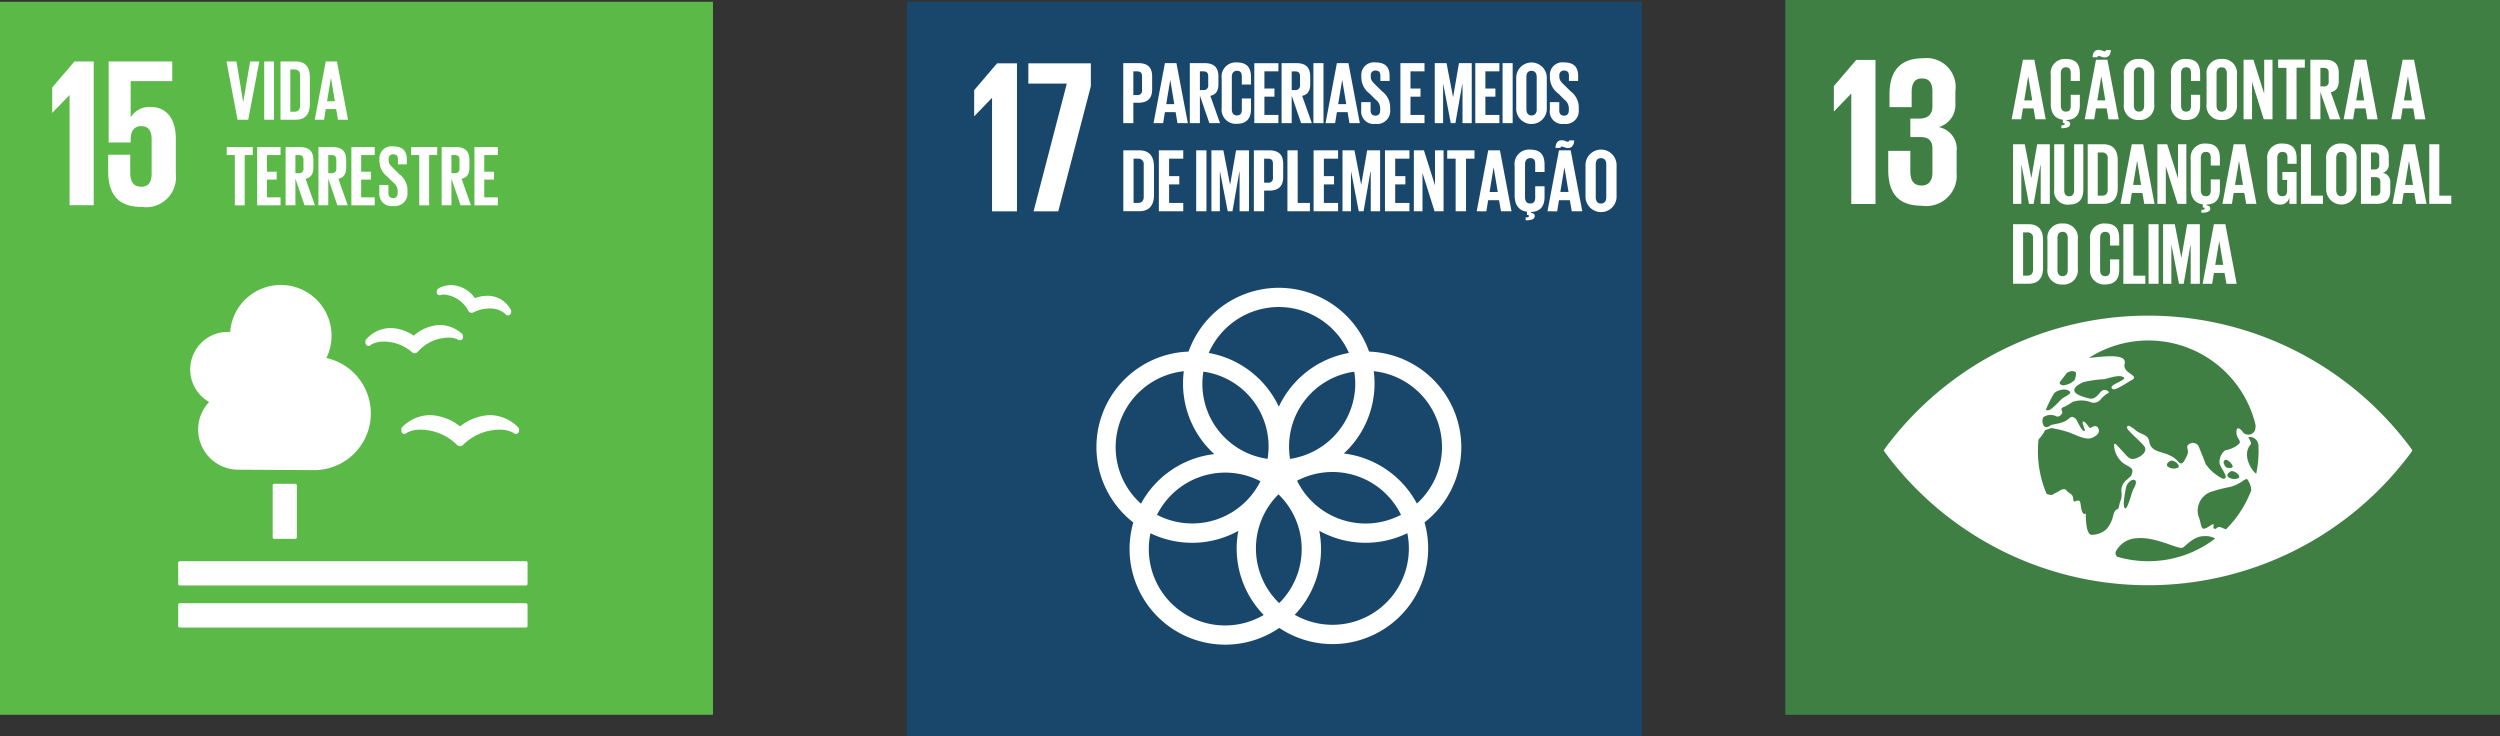 <svg id="Grupo_579" data-name="Grupo 579" xmlns="http://www.w3.org/2000/svg" xmlns:xlink="http://www.w3.org/1999/xlink" width="168.681" height="49.665" viewBox="0 0 168.681 49.665">
  <rect x="0" y="0" width="168.681" height="49.665" fill="#333333" stroke="none"/>
  <defs>
    <clipPath id="clip-path">
      <path id="Caminho_476" data-name="Caminho 476" d="M0,15.02H168.681V-34.645H0Z" transform="translate(0 34.645)" fill="none"/>
    </clipPath>
  </defs>
  <path id="Caminho_472" data-name="Caminho 472" d="M0,13.546H48.106V-34.561H0Z" transform="translate(0 34.681)" fill="#5bba47"/>
  <g id="Grupo_582" data-name="Grupo 582" transform="translate(0 0)" clip-path="url(#clip-path)">
    <g id="Grupo_579-2" data-name="Grupo 579" transform="translate(3.523 4.145)">
      <path id="Caminho_473" data-name="Caminho 473" d="M0,.532v1.7H.014L1.158,1.047h.014V8.473H2.8v-9.7H1.5ZM6.68,1.848a1.473,1.473,0,0,0-1.373.672H5.293V.1H8.1V-1.227H3.806V4.238H5.293V4.023c0-.572.258-.887.715-.887.5,0,.7.344.7.873V6.355c0,.515-.185.872-.687.872-.558,0-.757-.371-.757-.943V5.068H3.776v1.1c0,1.474.588,2.418,2.246,2.418A2.018,2.018,0,0,0,8.34,6.37V3.994c0-1.531-.787-2.146-1.66-2.146M16.4,27.272a.106.106,0,0,1,.106.106v3.5a.106.106,0,0,1-.106.106H14.981a.106.106,0,0,1-.106-.106h0v-3.5a.106.106,0,0,1,.106-.106Zm15.567,5.22H8.606a.11.11,0,0,0-.108.11V34.03a.107.107,0,0,0,.108.1h23.36a.106.106,0,0,0,.106-.1V32.6a.11.11,0,0,0-.106-.11m0,2.838H8.606a.107.107,0,0,0-.108.1v1.432a.108.108,0,0,0,.108.106h23.36a.108.108,0,0,0,.106-.106V35.435a.106.106,0,0,0-.106-.1M27.52,23.395a3.46,3.46,0,0,0-2.02-.761,2.7,2.7,0,0,0-1.877.8.2.2,0,0,0-.063.146V23.7a.2.2,0,0,0,.067.159.184.184,0,0,0,.163.039.156.156,0,0,0,.044-.011.313.313,0,0,0,.118-.073,1.873,1.873,0,0,1,.935-.195,3.53,3.53,0,0,1,2.407,1.008l.022.02a.288.288,0,0,0,.2.085.269.269,0,0,0,.2-.083l.019-.019a3.543,3.543,0,0,1,2.411-1.011,1.878,1.878,0,0,1,.938.195.358.358,0,0,0,.129.079.292.292,0,0,0,.138,0,.2.2,0,0,0,.146-.192V23.6a.205.205,0,0,0-.062-.145,2.713,2.713,0,0,0-1.9-.819,3.425,3.425,0,0,0-2.017.763m-1.449-9.309a.186.186,0,0,0-.1.122l-.024.079a.2.2,0,0,0,.032.175.193.193,0,0,0,.145.079.066.066,0,0,0,.029,0,.249.249,0,0,0,.112-.029A.6.6,0,0,1,26.4,14.5a2.029,2.029,0,0,1,1.67,1.089l.007.016a.243.243,0,0,0,.151.119.289.289,0,0,0,.073.011.25.25,0,0,0,.118-.029l.016-.007a2.327,2.327,0,0,1,1.042-.258,1.582,1.582,0,0,1,1.065.341.282.282,0,0,0,.079.086.414.414,0,0,0,.076.037.133.133,0,0,0,.034,0,.1.1,0,0,0,.02,0,.2.2,0,0,0,.192-.142l.02-.069a.191.191,0,0,0,.007-.057.2.2,0,0,0-.026-.1,1.756,1.756,0,0,0-1.586-.952,2.465,2.465,0,0,0-.84.158,2.044,2.044,0,0,0-1.575-.883,1.94,1.94,0,0,0-.876.222m-4.936,3.592.006.106a.2.2,0,0,0,.095.158.194.194,0,0,0,.156.023l.034-.01a.26.26,0,0,0,.1-.075,1.714,1.714,0,0,1,.892-.2,2.883,2.883,0,0,1,1.846.7l.017.017a.278.278,0,0,0,.179.067h.017a.271.271,0,0,0,.183-.089l.016-.017a2.809,2.809,0,0,1,2.049-.946,1.405,1.405,0,0,1,.609.11.3.3,0,0,0,.12.065.289.289,0,0,0,.086,0,.186.186,0,0,0,.049-.011.2.2,0,0,0,.133-.2l-.006-.092a.2.2,0,0,0-.07-.139,2.3,2.3,0,0,0-1.494-.588,2.78,2.78,0,0,0-1.749.724,2.916,2.916,0,0,0-1.558-.518,2.226,2.226,0,0,0-1.657.766.205.205,0,0,0-.054.149M9.312,19.554a2.534,2.534,0,0,1,2.533-2.533c.054,0,.109,0,.162.009A3.425,3.425,0,1,1,18.5,18.783a3.828,3.828,0,0,1-.83,7.565l-5.111-.03a2.708,2.708,0,0,1-1.973-4.567,2.531,2.531,0,0,1-1.276-2.2" transform="translate(0 1.228)" fill="#fff"/>
    </g>
    <g id="Grupo_580" data-name="Grupo 580" transform="translate(15.282 4.147)">
      <path id="Caminho_474" data-name="Caminho 474" d="M.67,0-.078,3.932H-.8L-1.545,0h.672L-.42,2.742h.006L.049,0ZM1,0h.661V3.932H1ZM4.08,1.055V2.876c0,.6-.249,1.057-.958,1.057H2.1V0H3.123c.708,0,.958.446.958,1.055M3.042,3.392c.272,0,.376-.162.376-.4V.933c0-.232-.1-.394-.376-.394h-.28V3.392Zm1.368.54L5.153,0h.754l.748,3.932h-.68l-.12-.72h-.7l-.116.72Zm.83-1.247h.528L5.507,1.108H5.5Z" transform="translate(1.545)" fill="#fff"/>
    </g>
    <g id="Grupo_581" data-name="Grupo 581" transform="translate(15.299 9.877)">
      <path id="Caminho_475" data-name="Caminho 475" d="M0,.014H1.758V.553H1.211V3.946H.545V.553H0Zm2.053,0H3.63V.553H2.714V1.678h.655v.533H2.714V3.406H3.63v.54H2.053Zm2.58,2.129v1.8H3.972V.014h.963c.667,0,.91.331.91.882v.5c0,.423-.152.672-.528.76l.631,1.786h-.7Zm0-1.59V1.777h.221a.286.286,0,0,0,.324-.325V.873c0-.215-.1-.32-.324-.32Zm2.216,1.59v1.8H6.187V.014h.963c.667,0,.91.331.91.882v.5c0,.423-.151.672-.528.76l.632,1.786h-.7Zm0-1.59V1.777h.219a.287.287,0,0,0,.325-.325V.873c0-.215-.1-.32-.325-.32ZM8.409.014H9.986V.553H9.07V1.678h.655v.533H9.07V3.406h.916v.54H8.409ZM10.294,3.1V2.571h.614V3.11c0,.221.1.348.325.348.208,0,.3-.139.3-.348V2.96a.706.706,0,0,0-.3-.556l-.388-.388A1.326,1.326,0,0,1,10.3.964V.831a.82.82,0,0,1,.928-.863c.661,0,.922.324.922.893v.318h-.6V.837c0-.225-.1-.335-.313-.335a.29.29,0,0,0-.314.324V.907c0,.221.122.348.314.533l.423.417a1.321,1.321,0,0,1,.533,1.021V3.07a.851.851,0,0,1-.962.922.819.819,0,0,1-.933-.893M12.445.014H14.2V.553h-.545V3.946h-.667V.553h-.546ZM15.16,2.143v1.8H14.5V.014h.963c.667,0,.91.331.91.882v.5c0,.423-.151.672-.528.76l.632,1.786h-.7Zm0-1.59V1.777h.219a.287.287,0,0,0,.325-.325V.873c0-.215-.1-.32-.325-.32ZM16.714.014h1.577V.553h-.916V1.678h.655v.533h-.655V3.406h.916v.54H16.714Z" transform="translate(0 0.032)" fill="#fff"/>
    </g>
  </g>
  <path id="Caminho_477" data-name="Caminho 477" d="M42.69,14.984H92.281V-34.562H42.69Z" transform="translate(18.508 34.681)" fill="#19476b"/>
  <g id="Grupo_586" data-name="Grupo 586" transform="translate(0 0)" clip-path="url(#clip-path)">
    <g id="Grupo_583" data-name="Grupo 583" transform="translate(65.728 4.271)">
      <path id="Caminho_478" data-name="Caminho 478" d="M.874,0V9.989H-.808V2.342H-.822L-2,3.565h-.014V1.812L-.468,0Zm.767,0H5.858V1.547l-2.2,8.442H1.994L4.236,1.37H1.641ZM30.854,25.9a6.463,6.463,0,0,0-6.223-6.448,6.46,6.46,0,0,0-12.179,0A6.447,6.447,0,0,0,8.723,30.983a6.455,6.455,0,0,0,9.85,7.113,6.453,6.453,0,0,0,9.8-7.12A6.443,6.443,0,0,0,30.854,25.9M23.7,21.6a5.158,5.158,0,0,1-4.4,5.091,5.1,5.1,0,0,1,4.331-5.883,5.143,5.143,0,0,1,.067.793M18.565,36.424a5.134,5.134,0,0,1-.047-7.341,5.137,5.137,0,0,1,.047,7.341M13.451,20.805a5.1,5.1,0,0,1,4.331,5.883,5.105,5.105,0,0,1-4.331-5.883M17.3,28.2a5.14,5.14,0,0,1-6.977,2.266A5.14,5.14,0,0,1,17.3,28.2m2.473-.036a5.144,5.144,0,0,1,7.011,2.3,5.144,5.144,0,0,1-7.011-2.3M18.541,16.444a5.166,5.166,0,0,1,4.729,3.1,6.483,6.483,0,0,0-4.729,3.627,6.474,6.474,0,0,0-4.728-3.627,5.166,5.166,0,0,1,4.728-3.1M7.531,25.9a5.164,5.164,0,0,1,4.6-5.125,6.618,6.618,0,0,0-.053.826,6.44,6.44,0,0,0,2.109,4.767A6.471,6.471,0,0,0,9.24,29.717,5.133,5.133,0,0,1,7.531,25.9m2.238,6.878a5.155,5.155,0,0,1,.112-1.069,6.45,6.45,0,0,0,5.928-.161,6.341,6.341,0,0,0-.112,1.187,6.425,6.425,0,0,0,1.826,4.487,5.148,5.148,0,0,1-7.754-4.444m17.547-.043a5.151,5.151,0,0,1-7.7,4.476,6.428,6.428,0,0,0,1.773-4.433,6.5,6.5,0,0,0-.12-1.236,6.446,6.446,0,0,0,5.945.162,5.174,5.174,0,0,1,.1,1.031m-4.385-6.407A6.431,6.431,0,0,0,25,21.6a6.548,6.548,0,0,0-.053-.826,5.144,5.144,0,0,1,2.91,8.931,6.474,6.474,0,0,0-4.927-3.377" transform="translate(2.016)" fill="#fff"/>
    </g>
    <g id="Grupo_584" data-name="Grupo 584" transform="translate(75.789 4.212)">
      <path id="Caminho_479" data-name="Caminho 479" d="M0,.014H1.011c.687,0,.938.34.938.907v.854c0,.568-.251.913-.938.913H.681V4.063H0ZM.681.569v1.6H.932a.293.293,0,0,0,.335-.335V.9c0-.222-.1-.33-.335-.33ZM2.044,4.064,2.81.014h.777l.771,4.05h-.7l-.125-.741H2.81l-.119.741ZM2.9,2.78h.543l-.27-1.624H3.168Zm2.271-.573V4.063H4.49V.014h.992c.688,0,.939.34.939.907v.52c0,.436-.156.692-.545.781l.652,1.841H5.81Zm0-1.637v1.26H5.4A.294.294,0,0,0,5.733,1.5V.9c0-.222-.1-.33-.334-.33ZM6.642,3.018V1.059A.955.955,0,0,1,7.658-.033c.753,0,.962.417.962,1.015v.477H8V.927c0-.251-.085-.394-.33-.394s-.345.173-.345.419V3.125c0,.245.1.419.345.419S8,3.389,8,3.149V2.4H8.62v.7c0,.579-.238,1.009-.962,1.009A.959.959,0,0,1,6.642,3.018m2.2-3h1.626V.569H9.523v1.16H10.2v.549H9.523v1.23h.945v.556H8.842Zm2.523,2.192V4.063h-.682V.014h.993c.687,0,.938.34.938.907v.52c0,.436-.155.692-.543.781l.651,1.841H12Zm0-1.637v1.26h.227a.3.3,0,0,0,.335-.334V.9c0-.222-.1-.33-.335-.33ZM12.83.014h.681v4.05H12.83Zm.819,4.05.766-4.05h.777l.771,4.05h-.7l-.126-.741h-.723l-.12.741ZM14.5,2.78h.545l-.27-1.624h-.006Zm1.555.411V2.648h.634V3.2c0,.227.1.358.334.358.215,0,.311-.143.311-.358V3.048a.734.734,0,0,0-.305-.573l-.4-.4A1.363,1.363,0,0,1,16.064.993V.856a.844.844,0,0,1,.956-.889c.681,0,.95.334.95.919v.328h-.622V.863c0-.234-.108-.347-.323-.347A.3.3,0,0,0,16.7.85V.935c0,.227.126.358.323.549l.437.43a1.36,1.36,0,0,1,.549,1.051v.2a.877.877,0,0,1-.992.949.843.843,0,0,1-.962-.92M18.7.014h1.626V.569h-.945v1.16h.675v.549h-.675v1.23h.945v.556H18.7Zm4.19,1.421h-.017l-.462,2.628H22.1l-.509-2.628h-.011V4.063h-.562V.014h.794L22.252,2.3h.006L22.651.014h.862v4.05h-.622ZM23.752.014h1.626V.569h-.945v1.16h.675v.549h-.675v1.23h.945v.556H23.752Zm1.841,0h.681v4.05h-.681Zm.922,3V1.059a1.032,1.032,0,1,1,2.061,0V3.018a1.033,1.033,0,1,1-2.061,0m1.381.108V.952c0-.245-.108-.419-.353-.419S27.2.707,27.2.952V3.125c0,.245.108.419.347.419s.353-.173.353-.419m.885.066V2.648h.634V3.2c0,.227.1.358.335.358.215,0,.31-.143.31-.358V3.048a.732.732,0,0,0-.3-.573l-.4-.4A1.363,1.363,0,0,1,28.786.993V.856a.845.845,0,0,1,.956-.889c.682,0,.95.334.95.919v.328h-.621V.863c0-.234-.108-.347-.323-.347a.3.3,0,0,0-.324.334V.935c0,.227.126.358.324.549l.436.43a1.358,1.358,0,0,1,.55,1.051v.2a.878.878,0,0,1-.993.949.844.844,0,0,1-.962-.92" transform="translate(0 0.033)" fill="#fff"/>
    </g>
    <g id="Grupo_585" data-name="Grupo 585" transform="translate(75.793 9.463)">
      <path id="Caminho_480" data-name="Caminho 480" d="M.626.539V2.445c0,.631-.261,1.1-1,1.1H-1.444V-.564H-.376c.741,0,1,.467,1,1.1M-.461,2.984c.285,0,.394-.169.394-.419V.412A.361.361,0,0,0-.461,0H-.752V2.984ZM.954-.564H2.6V0H1.645V1.176h.687v.559H1.645V2.984H2.6v.565H.954Zm2.519,0h.692V3.548H3.473ZM6.406.879H6.387L5.92,3.548H5.6L5.082.879H5.07V3.548H4.5V-.564h.807l.449,2.317h.007l.4-2.317h.874V3.548H6.4V.879ZM7.365-.564H8.39c.7,0,.953.345.953.922v.867c0,.576-.255.929-.953.929H8.056V3.548H7.365ZM8.056,0v1.62h.255a.3.3,0,0,0,.34-.34V.333c0-.224-.1-.334-.34-.334ZM9.629-.564h.692V2.984h.826v.565H9.629Zm1.766,0h1.651V0h-.959V1.176h.687v.559h-.687V2.984h.959v.565H11.395ZM15.251.879h-.019l-.467,2.669h-.323L13.927.879h-.011V3.548h-.571V-.564h.807l.45,2.317h.006l.4-2.317h.874V3.548h-.631ZM16.21-.564h1.651V0H16.9V1.176h.687v.559H16.9V2.984h.96v.565H16.21ZM18.742.964V3.548h-.583V-.564h.68l.747,2.36V-.564h.578V3.548h-.608ZM20.41-.564H22.25V0h-.571V3.548h-.7V0H20.41ZM22.4,3.548l.777-4.113h.79l.783,4.113h-.711L23.908,2.8h-.735l-.122.753Zm.869-1.3h.552L23.543.594h-.006ZM25.7,3.967c.194-.007.224-.049.224-.1s-.036-.067-.1-.067h-.032V3.578c-.588-.073-.831-.516-.831-1.092V.5A.971.971,0,0,1,26-.613c.766,0,.978.424.978,1.031V.9h-.631V.363c0-.254-.086-.4-.334-.4s-.353.176-.353.424V2.6c0,.249.1.424.353.424s.334-.158.334-.4V1.861h.631v.71c0,.576-.231,1-.916,1.025V3.65c.163.024.254.086.254.219,0,.188-.175.291-.612.291Zm1.475-.419.777-4.113h.788l.784,4.113h-.711L28.685,2.8h-.734l-.122.753Zm.54-4.276c.011-.285.12-.516.424-.516.176,0,.323.1.413.1a.081.081,0,0,0,.085-.09h.341c-.013.284-.122.515-.426.515-.176,0-.321-.1-.413-.1a.081.081,0,0,0-.085.092Zm.327,2.972h.553L28.321.594h-.006Zm1.7.242V.5a1.049,1.049,0,1,1,2.094,0v1.99a1.049,1.049,0,1,1-2.094,0m1.4.109V.387c0-.248-.109-.424-.357-.424s-.353.176-.353.424V2.6c0,.249.109.426.353.426s.357-.176.357-.426" transform="translate(1.444 1.244)" fill="#fff"/>
    </g>
  </g>
  <path id="Caminho_482" data-name="Caminho 482" d="M84.028,13.582h48.223V-34.644H84.028Z" transform="translate(36.43 34.645)" fill="#3f7f44"/>
  <g id="Grupo_591" data-name="Grupo 591" transform="translate(0 0)" clip-path="url(#clip-path)">
    <g id="Grupo_587" data-name="Grupo 587" transform="translate(123.735 3.931)">
      <path id="Caminho_483" data-name="Caminho 483" d="M.85.035V9.754H-.784V2.314H-.8L-1.946,3.5H-1.96V1.8L-.455.035ZM6.24,2.142v.846A1.554,1.554,0,0,1,5.122,4.565a1.494,1.494,0,0,1,1.2,1.649V7.647A2.055,2.055,0,0,1,3.961,9.869c-1.663,0-2.252-.946-2.252-2.423V6.17H3.2V7.561c0,.573.2.946.76.946.5,0,.73-.358.73-.874V6.027c0-.516-.229-.788-.8-.788H3.2V3.991h.616c.53,0,.873-.272.873-.788V2.156c0-.53-.185-.874-.7-.874s-.7.344-.7.946v.989H1.794v-.86C1.794.923,2.384-.08,4.074-.08A1.956,1.956,0,0,1,6.24,2.142m30.7,24.039a22.058,22.058,0,0,0-35.4,0c-.054.076-.1.142-.139.2.039.057.085.123.139.2a22.058,22.058,0,0,0,35.4,0c.049-.066.095-.132.139-.2-.044-.067-.09-.133-.139-.2m-23.659-4.4c.1-.142.416-.545.454-.6a.565.565,0,0,1,.361-.148c.113-.022.264.042.282.128a1.007,1.007,0,0,1-.1.473,1.23,1.23,0,0,1-.79.356c-.173-.026-.241-.161-.208-.212m-.383.758c.017-.02.033-.036.039-.044a1,1,0,0,1,.588-.215c.185-.032.431.062.462.185s-.464.347-.555.431c-.258.237-.659.72-.895.771a.28.28,0,0,1-.192-.02,7.468,7.468,0,0,1,.553-1.108m4,8.2a2.105,2.105,0,0,1-.459.953,1.53,1.53,0,0,1-1.014.388c-.34-.026-.386-.929-.386-1.393,0-.161-.228.315-.345-.651-.076-.619-.473.065-.5-.348s-.226-.33-.436-.588-.466.026-.757.155-.169.2-.581.067c-.01,0-.016-.007-.026-.01a7.411,7.411,0,0,1-.585-2.9c0-.251.014-.5.037-.743a.479.479,0,0,1,.046-.069c.394-.466.384-.575.384-.575l.436-.151a7.212,7.212,0,0,1,1.22.3c.431.162,1.111.528,1.505.367.285-.119.509-.274.483-.512-.033-.3-.268-.37-.552-.169-.1.075-.328-.45-.5-.423s.216.616.069.641-.449-.615-.5-.718-.282-.36-.49-.163c-.439.417-1.151.391-1.294.5-.436.325-.55-.108-.54-.371.017-.06.034-.122.054-.181a.887.887,0,0,1,.829-.092c.192.128.33-.033.406-.112s.049-.2,0-.3.1-.179.195-.2a5.338,5.338,0,0,0,.565-.337,1.845,1.845,0,0,1,1.13-.006.6.6,0,0,0,.744-.151,1.981,1.981,0,0,1,.539-.45c.108-.05-.265-.4-.572-.019s-.464.413-.609.413-1-.214-1.11-.486.268-.475.585-.628a7.835,7.835,0,0,1,1.408-.2c.45-.1,1.026-.325,1.317-.128s-1.213.536-.72.8c.176.1.971-.457,1.243-.6.639-.33-.622-.439-.457-1.11.185-.758-1.547-.464-2.41-.4a7.439,7.439,0,0,1,11.245,4.53,1.207,1.207,0,0,1-.037.344.487.487,0,0,1-.872.067c-.075-.109-.394-.41-.383.1s.5.569.024.879a1.818,1.818,0,0,1-.781.313,1.01,1.01,0,0,0-.38.893c.053.285.733,1.061.228,1.028A2.908,2.908,0,0,1,23.13,27.3c-.155-.411-.324-.813-.443-1.124a.445.445,0,0,0-.7-.206c-.265.182.073.363-.118.751s-.325.733-.6.413c-.727-.833-1.782-.421-1.948-1.349-.089-.5-.522-.453-.883-.738s-.566-.436-.626-.231c-.054.179,1.137,1.124,1.221,1.365.128.36-.356.677-.71.763s-.507-.2-.854-.559-.5-.619-.523-.335a1.631,1.631,0,0,0,.684,1.236c.3.191.638.277.54.586s0,.135-.338.469a.909.909,0,0,0-.378.906c.024.466-.1.492-.169.879s-.239.052-.386.618m7.983-2.967c.249-.02.626.327.479.46a.665.665,0,0,1-.71-.065c-.188-.146.118-.387.231-.4m-.317-.229c-.08-.03-.151-.106-.212-.288a.168.168,0,0,1,.244-.214c.152.077.351.305.351.427s-.3.108-.383.075m-3.284-.011a.673.673,0,0,1-.711-.065c-.188-.146.118-.387.229-.4.251-.023.628.327.482.46m-3.039,1.477c-.1.168-.383,1.419-.571,1.274s.076-1.452.13-1.551c.294-.539.929-.513.44.277m1.012,4.851a7.44,7.44,0,0,1-2.093-.3.31.31,0,0,1-.09-.364,1.658,1.658,0,0,1,1.458-.887c1.207-.118,2.793.784,3.045.638s.764-.809,1.512-.78a1.164,1.164,0,0,1,.678.169,7.41,7.41,0,0,1-4.51,1.524M24.5,31.7a1.424,1.424,0,0,1-.234-.086c-.406-.208-.357.123-.558.05s.226-.538-.374-.146-.436-.06-.7-.723a1.35,1.35,0,0,1,.77-1.59,9.246,9.246,0,0,1,1.352-.357c.893-.224,1.082-.754,1.244-.431.03.062.06.119.087.172a1.191,1.191,0,0,1,.115.486A7.444,7.444,0,0,1,24.5,31.7m2.039-3.757c-.2-.054-1.035-1.21-.374-1.971.109-.125-.222-.492-.13-.5a.6.6,0,0,1,.648.519c.007.142.013.287.013.431a7.474,7.474,0,0,1-.156,1.52" transform="translate(1.96 0.08)" fill="#fff"/>
    </g>
    <g id="Grupo_588" data-name="Grupo 588" transform="translate(135.731 3.36)">
      <path id="Caminho_484" data-name="Caminho 484" d="M0,1.418.76-2.6h.771L2.3,1.418H1.6L1.478.682H.76l-.119.735ZM.849.142h.54L1.121-1.472H1.115Zm2.51,1.686c.189-.007.219-.049.219-.1s-.036-.065-.1-.065H3.453V1.448c-.576-.072-.813-.5-.813-1.068V-1.567A.948.948,0,0,1,3.648-2.652c.748,0,.956.414.956,1.008v.475H3.987V-1.7c0-.249-.083-.391-.325-.391s-.344.172-.344.416V.486c0,.244.1.416.344.416S3.987.747,3.987.51V-.232H4.6v.7c0,.563-.227.979-.9,1v.053c.161.024.249.083.249.214,0,.185-.172.285-.6.285Zm1.571-.41L5.69-2.6h.771l.766,4.023H6.533L6.408.682H5.69l-.119.735Zm.529-4.183c.011-.278.119-.5.416-.5.172,0,.314.1.4.1a.08.08,0,0,0,.083-.089h.333c-.013.278-.119.5-.416.5-.172,0-.314-.1-.4-.1a.079.079,0,0,0-.083.089ZM5.779.142h.54L6.052-1.472H6.047ZM7.571.38V-1.567A.957.957,0,0,1,8.591-2.652.958.958,0,0,1,9.618-1.567V.38A.961.961,0,0,1,8.591,1.465.96.96,0,0,1,7.571.38m1.37.106V-1.673c0-.244-.106-.416-.35-.416s-.344.172-.344.416V.486c0,.244.108.416.344.416s.35-.172.35-.416M10.752.38V-1.567a.948.948,0,0,1,1.008-1.085c.748,0,.956.414.956,1.008v.475H12.1V-1.7c0-.249-.083-.391-.325-.391s-.344.172-.344.416V.486c0,.244.1.416.344.416S12.1.747,12.1.51V-.232h.618v.7c0,.575-.238,1-.956,1A.951.951,0,0,1,10.752.38m2.4,0V-1.567a.957.957,0,0,1,1.021-1.085A.958.958,0,0,1,15.2-1.567V.38a.961.961,0,0,1-1.026,1.085A.96.96,0,0,1,13.149.38m1.37.106V-1.673c0-.244-.106-.416-.35-.416s-.344.172-.344.416V.486c0,.244.106.416.344.416s.35-.172.35-.416m1.7-1.6V1.418h-.571V-2.6h.665L17.041-.3V-2.6H17.6V1.418H17.01Zm1.762-1.5h1.8v.552h-.558V1.418h-.682V-2.053h-.558ZM20.832-.427V1.418h-.677V-2.6h.985c.682,0,.932.338.932.9v.516c0,.433-.155.688-.54.777l.647,1.828h-.711Zm0-1.626V-.8h.225a.293.293,0,0,0,.333-.333v-.593c0-.219-.1-.325-.333-.325ZM22.4,1.418,23.158-2.6h.771l.766,4.023H24L23.876.682h-.718l-.118.735ZM23.246.142h.54L23.52-1.472h-.006ZM25.62,1.418,26.38-2.6h.771l.766,4.023h-.7L27.1.682H26.38l-.119.735ZM26.469.142h.54l-.268-1.614h-.006Z" transform="translate(0 3.27)" fill="#fff"/>
    </g>
    <g id="Grupo_589" data-name="Grupo 589" transform="translate(135.826 9.686)">
      <path id="Caminho_485" data-name="Caminho 485" d="M.564.441H.546L.089,3.052H-.226l-.5-2.61H-.741v2.61H-1.3V-.971h.79L-.071,1.3h.006L.327-.971H1.18V3.052H.564ZM3.441-.971V2.073c0,.624-.267,1.026-.955,1.026A.908.908,0,0,1,1.477,2.073V-.971h.677V2.139c0,.237.1.4.333.4s.333-.161.333-.4V-.971ZM5.762.109V1.972c0,.616-.255,1.079-.979,1.079H3.737V-.971H4.783c.724,0,.979.457.979,1.079M4.7,2.5c.278,0,.386-.166.386-.409V-.016a.353.353,0,0,0-.386-.4H4.414V2.5Zm1.251.552.76-4.023h.771l.766,4.023H7.554l-.125-.735H6.711l-.119.735ZM6.8,1.776h.54L7.073.162H7.066ZM9.007.524V3.052H8.438V-.971H9.1l.73,2.308V-.971h.563V3.052H9.8Zm2.4,2.937c.191-.007.219-.047.219-.1s-.036-.065-.095-.065H11.5V3.082c-.575-.072-.813-.5-.813-1.068V.067A.949.949,0,0,1,11.7-1.018c.747,0,.955.416.955,1.008V.466h-.616V-.063c0-.249-.083-.391-.327-.391s-.344.172-.344.416V2.12c0,.244.1.416.344.416s.327-.155.327-.391V1.4h.616v.7c0,.563-.225.979-.9,1v.053c.161.024.249.083.249.214,0,.185-.172.285-.6.285Zm1.418-.41.76-4.023h.771l.766,4.023H14.43l-.125-.735h-.718l-.119.735Zm.849-1.276h.54L13.95.162h-.006ZM16.869.9h.96V3.052h-.486V2.613A.609.609,0,0,1,16.7,3.1c-.582,0-.849-.463-.849-1.085V.067a.953.953,0,0,1,1.015-1.085c.747,0,.966.416.966,1.008V.347h-.616v-.41c0-.249-.095-.391-.338-.391s-.35.172-.35.416V2.12c0,.244.1.416.333.416s.331-.125.331-.386V1.438h-.32ZM18.126-.971H18.8V2.5h.807v.552H18.126Zm1.7,2.985V.067A.957.957,0,0,1,20.85-1.018.959.959,0,0,1,21.876.067V2.014a1.025,1.025,0,1,1-2.047,0m1.37.106V-.039c0-.244-.106-.416-.35-.416s-.344.172-.344.416V2.12c0,.244.108.416.344.416s.35-.172.35-.416m.973-3.091h.979c.677,0,.9.314.9.884V.322a.586.586,0,0,1-.4.641.611.611,0,0,1,.5.671v.535c0,.569-.255.883-.932.883H22.173Zm.677,1.7h.238A.285.285,0,0,0,23.407.4V-.093a.284.284,0,0,0-.327-.325H22.85Zm0,.516V2.5h.3a.292.292,0,0,0,.333-.327v-.6c0-.214-.1-.325-.338-.325ZM24.3,3.052l.76-4.023h.771l.766,4.023h-.7l-.125-.735h-.717l-.119.735Zm.849-1.276h.539L25.418.162h-.006ZM26.783-.971h.677V2.5h.807v.552H26.783Z" transform="translate(1.3 1.018)" fill="#fff"/>
    </g>
    <g id="Grupo_590" data-name="Grupo 590" transform="translate(135.827 15.08)">
      <path id="Caminho_486" data-name="Caminho 486" d="M.612.341V2.2c0,.616-.255,1.079-.979,1.079H-1.411V-.739H-.367c.724,0,.979.456.979,1.079M-.451,2.732c.28,0,.386-.166.386-.41V.216a.351.351,0,0,0-.386-.4H-.734V2.732ZM.908,2.246V.3A.957.957,0,0,1,1.929-.786.958.958,0,0,1,2.956.3V2.246A.961.961,0,0,1,1.929,3.331.96.96,0,0,1,.908,2.246m1.37.106V.192c0-.242-.106-.414-.35-.414s-.344.172-.344.414v2.16c0,.244.106.416.344.416s.35-.172.35-.416m1.507-.106V.3A.948.948,0,0,1,4.795-.786c.748,0,.955.414.955,1.008V.7H5.133V.169c0-.249-.083-.391-.327-.391s-.344.172-.344.414v2.16c0,.244.1.416.344.416s.327-.155.327-.391V1.634H5.75v.694c0,.576-.237,1-.955,1A.951.951,0,0,1,3.786,2.246M6.029-.739h.677V2.732h.807v.552H6.029Zm1.7,0h.677V3.284H7.732ZM10.573.673h-.017L10.1,3.284H9.785L9.28.673H9.269v2.61H8.711V-.739H9.5l.44,2.266h.006l.391-2.266h.854V3.284h-.618Zm.807,2.61.76-4.023h.771l.766,4.023h-.694l-.125-.735H12.14l-.119.735Zm.849-1.276h.54L12.5.394H12.5Z" transform="translate(1.411 0.786)" fill="#fff"/>
    </g>
  </g>
</svg>
